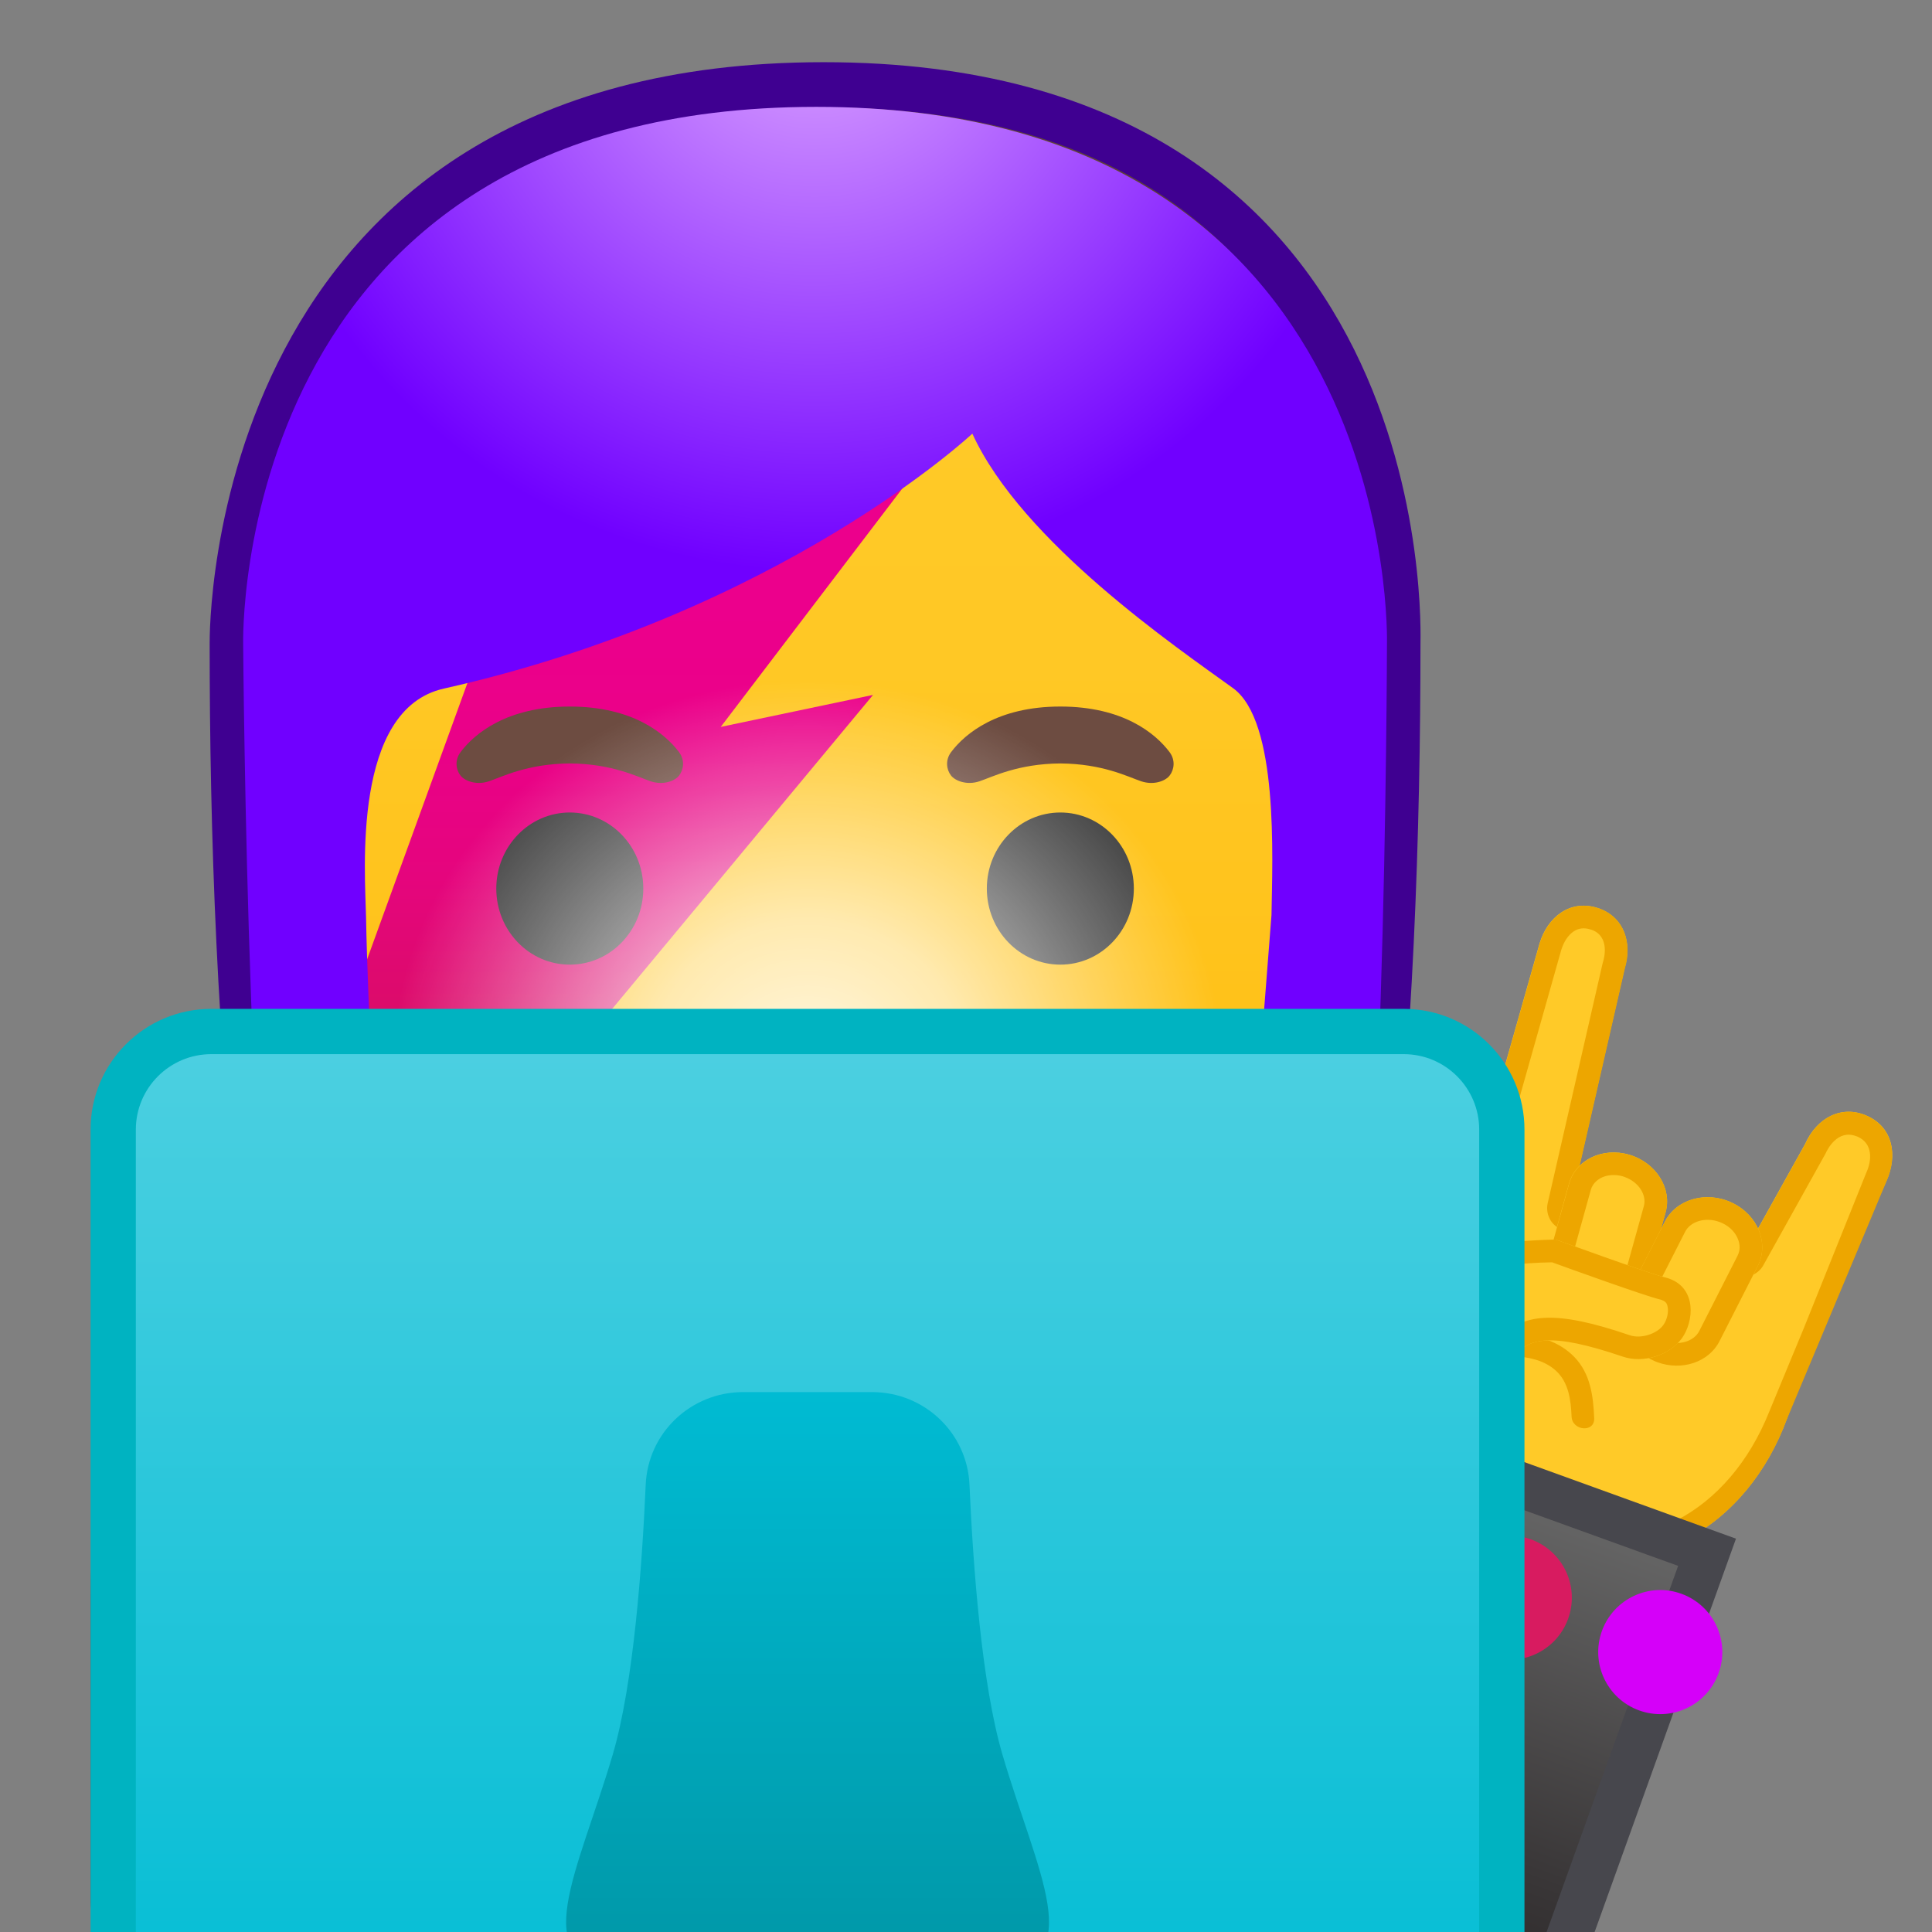 <svg width="128" height="128" viewBox="0 0 128 128" fill="none" xmlns="http://www.w3.org/2000/svg">
<rect x="0" y="0" width="128" height="128" fill="#808080" stroke="none"/>
<g clip-path="url(#clip0)">
<path d="M37.02 119.76C37.02 119.76 30.22 119.41 26.81 114.67C19.44 104.44 15.39 78.86 15.39 42.65C15.39 40.99 15.65 26.24 26.05 15.82C32.8 9.05 42.4 5.62 54.57 5.62C66.65 5.62 76.09 9 82.62 15.66C92.44 25.68 92.66 39.82 92.61 42.55C92.61 78.86 88.55 104.44 81.19 114.67C77.89 119.26 71.4 119.73 70.94 119.76L54 119.73L37.02 119.76V119.76Z" fill="url(#paint0_radial)"/>
<path d="M54.57 7.12C66.23 7.12 75.31 10.35 81.55 16.71C91.15 26.51 91.14 40.91 91.11 42.52V42.64C91.11 78.54 87.15 103.81 79.97 113.79C77.13 117.73 71.42 118.22 70.89 118.25L53.99 118.22L37.1 118.25C36.56 118.21 30.86 117.72 28.02 113.79C20.84 103.81 16.88 78.55 16.88 42.62C16.88 41.99 16.96 27.04 27.1 16.87C33.57 10.41 42.81 7.12 54.57 7.12ZM54.57 4.12C13.56 4.12 13.89 42.04 13.89 42.64C13.89 67.2 15.77 101.89 25.6 115.54C29.5 120.95 37.03 121.25 37.03 121.25L54 121.23L70.97 121.26C70.97 121.26 78.5 120.96 82.4 115.55C92.23 101.9 94.11 67.21 94.11 42.65C94.1 42.04 95.58 4.12 54.57 4.12Z" fill="#3F0091"/>
<path d="M7.81 119.62V124H102.19V119.62C102.19 106.18 78.43 99.72 55 99.75C31.72 99.77 7.81 105.39 7.81 119.62V119.62Z" fill="black"/>
<path d="M53.17 107.23C49.17 107.23 45.91 104.01 45.91 100.06V91.08H62.08V100.06C62.08 104.02 58.82 107.23 54.82 107.23H53.17V107.23Z" fill="#E59600"/>
<path d="M61.08 92.08V100.06C61.08 103.46 58.27 106.23 54.82 106.23H53.17C49.72 106.23 46.91 103.46 46.91 100.06V92.08H61.08ZM63.08 90.08H44.92V100.06C44.92 104.57 48.62 108.23 53.18 108.23H54.83C59.39 108.23 63.09 104.57 63.09 100.06V90.08H63.08Z" fill="#D18100"/>
<path d="M54 95.27C51.7 95.27 49.09 94.77 46.44 93.84C35.1 89.83 21.87 77.5 21.87 55.95C21.87 27.23 39.18 17.04 54 17.04C68.82 17.04 86.13 27.23 86.13 55.95C86.13 77.53 72.87 89.85 61.52 93.85C58.89 94.78 56.29 95.27 54 95.27Z" fill="url(#paint1_linear)"/>
<path d="M54 18.04C62.41 18.04 70.06 21.29 75.55 27.19C81.82 33.92 85.13 43.87 85.13 55.96C85.13 77.02 72.23 89.03 61.19 92.92C58.66 93.81 56.18 94.28 54 94.28C51.81 94.28 49.31 93.8 46.77 92.9C35.74 89 22.87 76.98 22.87 55.96C22.87 43.87 26.18 33.93 32.45 27.19C37.94 21.29 45.59 18.04 54 18.04V18.04ZM54 16.04C36.8 16.04 20.87 28.83 20.87 55.95C20.87 77.74 34.36 90.62 46.1 94.78C48.9 95.77 51.6 96.27 54 96.27C56.38 96.27 59.07 95.78 61.85 94.8C73.61 90.66 87.13 77.77 87.13 55.96C87.13 28.83 71.2 16.04 54 16.04V16.04Z" fill="#ED9E00"/>
<path d="M32.25 41.72L60.4 31.55L47.75 48.16L57.84 46.04L27.6 82.44L29.47 67.19L21.87 70.31L32.25 41.72Z" fill="url(#paint2_linear)"/>
<path d="M91.89 42.65C91.89 42.65 92.91 7.08 54.08 7.08C15.25 7.08 16.11 42.65 16.11 42.65C16.11 42.65 16.44 88.13 19.31 94.04C22.18 99.95 26.51 99.75 26.51 99.75C26.51 99.75 24.48 73.21 24.25 60.71C24.19 57.79 23.31 46.98 29.41 45.62C51.77 40.6 64.42 28.73 64.42 28.73C67.71 35.92 78 42.92 81.69 45.59C84.72 47.78 84.3 56.79 84.24 60.62L81.19 99.68C81.19 99.68 85.87 100.05 88.84 94.04C91.8 88.02 91.89 42.65 91.89 42.65V42.65Z" fill="url(#paint3_radial)"/>
<path d="M57.81 68.05C57.71 68.01 57.6 67.98 57.49 67.97H50.5C50.39 67.98 50.29 68.01 50.18 68.05C49.55 68.31 49.2 68.96 49.5 69.66C49.8 70.36 51.19 72.32 53.99 72.32C56.79 72.32 58.18 70.36 58.48 69.66C58.79 68.97 58.45 68.31 57.81 68.05Z" fill="#E59600"/>
<path d="M37.75 63.91C40.44 63.91 42.62 61.654 42.62 58.87C42.62 56.087 40.44 53.83 37.75 53.83C35.06 53.83 32.88 56.087 32.88 58.87C32.88 61.654 35.06 63.91 37.75 63.91Z" fill="#404040"/>
<path d="M70.25 63.91C72.94 63.91 75.12 61.654 75.12 58.87C75.12 56.087 72.94 53.83 70.25 53.83C67.56 53.83 65.38 56.087 65.38 58.87C65.38 61.654 67.56 63.91 70.25 63.91Z" fill="#404040"/>
<path d="M44.98 49.82C44.05 48.59 41.91 46.81 37.75 46.81C33.59 46.81 31.44 48.6 30.52 49.82C30.11 50.36 30.21 50.99 30.5 51.37C30.76 51.72 31.54 52.05 32.4 51.76C33.26 51.47 34.94 50.6 37.75 50.58C40.56 50.6 42.24 51.47 43.1 51.76C43.96 52.05 44.74 51.73 45 51.37C45.29 50.99 45.39 50.36 44.98 49.82Z" fill="#6D4C41"/>
<path d="M77.48 49.82C76.55 48.59 74.41 46.81 70.25 46.81C66.09 46.81 63.94 48.6 63.02 49.82C62.61 50.36 62.71 50.99 63 51.37C63.26 51.72 64.04 52.05 64.9 51.76C65.76 51.47 67.44 50.6 70.25 50.58C73.06 50.6 74.74 51.47 75.6 51.76C76.46 52.05 77.24 51.73 77.5 51.37C77.79 50.99 77.89 50.36 77.48 49.82Z" fill="#6D4C41"/>
<path d="M62.32 76.14C59.17 78.01 48.86 78.01 45.71 76.14C43.9 75.07 42.06 76.71 42.81 78.35C43.55 79.96 49.18 83.71 54.04 83.71C58.9 83.71 64.46 79.96 65.2 78.35C65.95 76.71 64.12 75.06 62.32 76.14Z" fill="#795548"/>
<path d="M7.81 126.5C7.66 126.5 7.5 126.3 7.5 126.03V105.88C7.5 101.05 8.42 99.07 10.68 99.07C12.53 99.07 14.98 99.97 17.82 101.02C21.98 102.55 27.15 104.45 33.05 104.45C36.66 104.45 40.1 103.76 43.51 102.35L44.48 126.5H7.81V126.5Z" fill="url(#paint4_linear)"/>
<path d="M10.68 100.57C12.26 100.57 14.71 101.47 17.31 102.43C21.58 104 26.89 105.95 33.06 105.95C36.12 105.95 39.15 105.45 42.1 104.47L42.92 125H9V105.88C9 101.21 9.81 100.57 10.68 100.57V100.57ZM10.68 97.57C6 97.57 6 103.3 6 105.88V126.03C6 127.12 6.81 128 7.81 128H46.04L44.91 100.06C40.68 102.18 36.71 102.95 33.04 102.95C23.35 102.95 15.72 97.57 10.68 97.57V97.57Z" fill="#47474D"/>
<path d="M64.75 126.5L64.61 102.33C68.02 103.72 71.53 104.4 75.25 104.4C81.39 104.4 86.88 102.5 91.29 100.97C94.24 99.95 96.8 99.06 98.63 99.06C100.89 99.06 101.81 101.03 101.81 105.87V126.02C101.81 126.29 101.65 126.49 101.5 126.49H64.75V126.5Z" fill="url(#paint5_linear)"/>
<path d="M98.62 100.57C99.49 100.57 100.3 101.21 100.3 105.88V125H66.24L66.12 104.47C69.07 105.42 72.12 105.9 75.24 105.9C81.63 105.9 87.25 103.95 91.77 102.39C94.48 101.45 97.04 100.57 98.62 100.57V100.57ZM98.62 97.57C93.59 97.57 85.29 102.9 75.24 102.9C71.42 102.9 67.34 102.13 63.09 100L63.25 128H101.48C102.48 128 103.29 127.12 103.29 126.03V105.88C103.3 103.3 103.3 97.57 98.62 97.57V97.57Z" fill="#47474D"/>
<path d="M48.37 126.84L46.21 112L13.12 118.22L19.23 126.72L48.37 126.84Z" fill="url(#paint6_linear)"/>
<path d="M32.7 128.38H48.37L44.92 96.91L15.32 104.11L28.14 121.83L32.7 128.38Z" fill="url(#paint7_linear)"/>
<path d="M59.29 126.84L61.33 112L94.87 118.34L88.76 126.84H59.29Z" fill="url(#paint8_linear)"/>
<path d="M75.05 126.84H59.38L63.3 96.91L92.43 102.58L79.61 120.29L75.05 126.84Z" fill="url(#paint9_linear)"/>
<path d="M97.092 79.818L102.003 62.491C102.541 60.728 104.029 59.601 105.792 60.139C107.554 60.677 108.168 62.404 107.63 64.166L103.995 80.043C107.607 80.704 112.061 81.833 115.533 83.082L119.597 75.784C120.362 74.072 121.992 73.167 123.704 73.932C125.415 74.696 125.741 76.541 124.977 78.252L120.459 88.334L118.398 93.968C115.78 101.125 109.038 105.292 101.327 102.472C88.161 97.656 91.825 82.428 97.092 79.818Z" fill="#FFCA28"/>
<path d="M105.458 61.604C106.651 62.04 106.294 63.453 106.203 63.729C106.19 63.767 106.189 63.798 106.175 63.836L102.539 79.713C102.446 80.115 102.529 80.529 102.743 80.874C102.922 81.142 103.175 81.351 103.476 81.461C103.551 81.489 103.639 81.51 103.718 81.528C107.551 82.228 111.871 83.371 115.014 84.5C115.7 84.751 116.477 84.46 116.828 83.822L120.892 76.524C120.915 76.49 120.932 76.443 120.955 76.409C121.074 76.143 121.739 74.821 122.959 75.267L123.081 75.312C124.087 75.765 124.023 76.871 123.652 77.682C123.652 77.682 119.517 87.968 119.507 87.996L117.221 93.517C114.547 100.216 108.526 103.518 102.065 101.155C95.406 98.719 94.067 93.619 93.914 90.805C93.673 86.341 95.694 82.214 97.787 81.18C98.165 80.988 98.428 80.648 98.544 80.243L103.436 62.94C103.604 62.395 103.891 61.957 104.259 61.708C104.582 61.496 104.941 61.446 105.351 61.575C105.389 61.589 105.421 61.59 105.458 61.604V61.604ZM105.973 60.195C105.917 60.174 105.861 60.154 105.801 60.143C104.039 59.604 102.551 60.732 102.013 62.494L97.101 79.822C91.834 82.431 88.17 97.659 101.337 102.475C109.047 105.296 115.789 101.128 118.407 93.972L124.986 78.256C125.751 76.544 125.396 74.689 123.685 73.925C123.613 73.888 123.557 73.867 123.482 73.84C121.857 73.246 120.334 74.147 119.61 75.778L115.546 83.076C112.074 81.827 107.62 80.698 104.017 80.041L107.652 64.163C108.157 62.463 107.598 60.789 105.973 60.195V60.195Z" fill="#EDA600"/>
<path d="M100.25 89.843C101.27 89.908 102.315 90.109 103.088 90.817C103.933 91.595 104.073 92.754 104.121 93.847C104.156 94.797 105.649 94.938 105.62 93.969C105.561 92.499 105.37 91.013 104.313 89.913C103.288 88.846 101.815 88.446 100.382 88.347C99.412 88.291 99.281 89.787 100.25 89.843V89.843Z" fill="#EDA600"/>
<path d="M104.539 88.772C106.309 89.291 108.092 88.431 108.534 86.847L110.349 80.312C110.79 78.728 109.71 77.023 107.941 76.503C106.172 75.984 104.388 76.844 103.946 78.428L102.131 84.963C101.703 86.541 102.77 88.252 104.539 88.772Z" fill="#FFCA28"/>
<path d="M107.664 77.989C108.565 78.318 109.117 79.169 108.908 79.913L107.093 86.447C106.977 86.852 106.692 87.078 106.473 87.211C106.046 87.448 105.497 87.493 104.967 87.341L104.826 87.29C103.924 86.96 103.373 86.109 103.581 85.365L105.396 78.831C105.513 78.426 105.797 78.2 106.016 78.067C106.444 77.83 106.993 77.786 107.523 77.937L107.664 77.989ZM108.179 76.58C108.104 76.552 108.029 76.525 107.95 76.507C106.181 75.987 104.397 76.847 103.956 78.432L102.141 84.966C101.724 86.485 102.686 88.104 104.32 88.702C104.395 88.729 104.47 88.757 104.549 88.775C106.318 89.294 108.102 88.435 108.543 86.85L110.358 80.316C110.772 78.806 109.804 77.174 108.179 76.58Z" fill="#EDA600"/>
<path d="M109.461 90.103C111.156 90.915 113.159 90.359 113.92 88.859L116.456 83.877C117.217 82.378 116.465 80.505 114.761 79.69C113.067 78.879 111.064 79.435 110.302 80.934L107.767 85.916C107.005 87.416 107.758 89.288 109.461 90.103Z" fill="#FFCA28"/>
<path d="M113.905 80.953C113.971 80.977 114.046 81.005 114.118 81.041C114.636 81.284 115.016 81.7 115.173 82.173C115.261 82.429 115.317 82.8 115.118 83.196L112.583 88.178C112.23 88.88 111.228 89.174 110.317 88.841C110.252 88.817 110.176 88.789 110.105 88.752C109.587 88.509 109.206 88.094 109.049 87.621C108.962 87.365 108.906 86.993 109.104 86.597L111.64 81.615C111.992 80.914 112.994 80.62 113.905 80.953ZM114.421 79.544C112.805 78.954 111.017 79.534 110.302 80.934L107.767 85.916C107.005 87.416 107.758 89.288 109.461 90.103C109.571 90.154 109.689 90.208 109.802 90.249C111.417 90.84 113.206 90.259 113.92 88.859L116.456 83.877C117.217 82.378 116.465 80.505 114.761 79.69C114.652 79.64 114.533 79.586 114.421 79.544Z" fill="#EDA600"/>
<path d="M110.284 84.623C112.446 85.147 112.261 87.486 111.43 88.651C110.599 89.817 108.841 90.345 107.497 89.885C102.688 88.243 101.274 88.674 100.31 89.855C98.982 91.477 97.178 94.225 96.097 93.978C92.397 93.147 91.368 89.033 92.998 85.072C94.202 82.158 103.074 82.124 103.074 82.124C103.074 82.124 109.248 84.371 110.284 84.623V84.623Z" fill="#FFCA28"/>
<path d="M110.086 86.126C110.339 86.219 110.425 86.335 110.464 86.488C110.577 86.849 110.463 87.424 110.206 87.778C109.771 88.385 108.714 88.712 107.984 88.466C103.1 86.797 100.781 86.907 99.158 88.9C98.885 89.237 98.59 89.609 98.297 90.002C97.728 90.742 96.712 92.063 96.17 92.44C96.095 92.412 96.016 92.394 95.951 92.37C95.115 92.064 93.993 91.579 93.972 90.997C93.678 89.239 93.916 87.366 94.399 85.637C94.811 84.627 98.796 83.689 102.831 83.632C104.118 84.103 108.946 85.837 109.942 86.084C109.983 86.088 110.039 86.109 110.086 86.126V86.126ZM110.601 84.717C110.498 84.679 110.391 84.651 110.284 84.623C109.248 84.371 103.083 82.127 103.083 82.127C103.083 82.127 94.202 82.158 93.011 85.066C91.483 88.777 92.289 92.628 95.435 93.779C95.651 93.858 95.874 93.918 96.11 93.972C97.194 94.209 98.995 91.471 100.323 89.849C101.284 88.677 102.701 88.237 107.51 89.879C108.854 90.339 110.612 89.811 111.443 88.645C112.218 87.545 112.423 85.384 110.601 84.717V84.717Z" fill="#EDA600"/>
<path d="M78.883 130.327L91.739 95.121L113.095 102.847L100.389 138.193L78.883 130.327Z" fill="url(#paint10_linear)"/>
<path d="M111.18 103.744L99.496 136.269L80.807 129.433L92.636 97.035L111.18 103.744ZM115.013 101.941L90.846 93.197L76.959 131.22L101.292 140.121L115.013 101.941V101.941Z" fill="#47474D"/>
<path d="M88.638 106.104C90.769 106.883 93.13 105.787 93.909 103.656C94.689 101.524 93.593 99.164 91.461 98.384C89.33 97.604 86.969 98.7 86.19 100.832C85.41 102.964 86.506 105.324 88.638 106.104Z" fill="#E1BEE7"/>
<path d="M98.616 109.711C100.747 110.491 103.108 109.395 103.887 107.263C104.667 105.131 103.571 102.771 101.439 101.991C99.308 101.211 96.948 102.307 96.168 104.439C95.388 106.571 96.484 108.931 98.616 109.711Z" fill="#D81B60"/>
<path d="M108.584 113.315C110.716 114.094 113.076 112.998 113.856 110.867C114.636 108.735 113.54 106.375 111.408 105.595C109.276 104.815 106.916 105.911 106.136 108.043C105.357 110.175 106.453 112.535 108.584 113.315Z" fill="#D500F9"/>
<path d="M53.5 88C70.069 88 83.5 78.374 83.5 66.5C83.5 54.626 70.069 45 53.5 45C36.931 45 23.5 54.626 23.5 66.5C23.5 78.374 36.931 88 53.5 88Z" fill="url(#paint11_radial)"/>
<path d="M14 136.17C10.42 136.17 7.5 133.25 7.5 129.67V74.84C7.5 71.26 10.42 68.34 14 68.34H93C96.58 68.34 99.5 71.26 99.5 74.84V129.67C99.5 133.25 96.58 136.17 93 136.17H14Z" fill="url(#paint12_linear)"/>
<path d="M93 69.84C95.76 69.84 98 72.08 98 74.84V129.67C98 132.43 95.76 134.67 93 134.67H14C11.24 134.67 9 132.43 9 129.67V74.84C9 72.08 11.24 69.84 14 69.84H93ZM93 66.84H14C9.58 66.84 6 70.42 6 74.84V129.67C6 134.09 9.58 137.67 14 137.67H93C97.42 137.67 101 134.09 101 129.67V74.84C101 70.42 97.42 66.84 93 66.84Z" fill="#00B3C1"/>
<path d="M66.41 116.23C65.04 111.57 64.47 103.79 64.23 98.36C64.08 94.93 61.24 92.23 57.78 92.23H49.23C45.77 92.23 42.93 94.93 42.78 98.36C42.54 103.8 41.97 111.57 40.6 116.23C38.33 123.95 34.79 130.22 40.94 130.22H53.12H53.89H66.07C72.22 130.22 68.67 123.95 66.41 116.23V116.23Z" fill="url(#paint13_linear)"/>
</g>
<defs>
<radialGradient id="paint0_radial" cx="0" cy="0" r="1" gradientUnits="userSpaceOnUse" gradientTransform="translate(54.251 -7.733) scale(47.829)">
<stop stop-color="#6D4C41"/>
<stop offset="1" stop-color="#543930"/>
</radialGradient>
<linearGradient id="paint1_linear" x1="54" y1="94.708" x2="54" y2="17.885" gradientUnits="userSpaceOnUse">
<stop stop-color="#FFB300"/>
<stop offset="0.102" stop-color="#FFB809"/>
<stop offset="0.371" stop-color="#FFC21A"/>
<stop offset="0.659" stop-color="#FFC825"/>
<stop offset="1" stop-color="#FFCA28"/>
</linearGradient>
<linearGradient id="paint2_linear" x1="41.134" y1="40" x2="41.134" y2="83.129" gradientUnits="userSpaceOnUse">
<stop stop-color="#EC008C"/>
<stop offset="0.22" stop-color="#EA0188"/>
<stop offset="0.421" stop-color="#E5057D"/>
<stop offset="0.615" stop-color="#DC0B6B"/>
<stop offset="0.804" stop-color="#CF1351"/>
<stop offset="0.988" stop-color="#BF1D2F"/>
<stop offset="1" stop-color="#BE1E2D"/>
</linearGradient>
<radialGradient id="paint3_radial" cx="0" cy="0" r="1" gradientUnits="userSpaceOnUse" gradientTransform="translate(53.983 -0.418) scale(38.372)">
<stop stop-color="#DFAAFF"/>
<stop offset="1" stop-color="#7000FF"/>
</radialGradient>
<linearGradient id="paint4_linear" x1="25.991" y1="102.61" x2="25.991" y2="128.31" gradientUnits="userSpaceOnUse">
<stop offset="0.004" stop-color="#666666"/>
<stop offset="0.012" stop-color="#656565"/>
<stop offset="0.274" stop-color="#484747"/>
<stop offset="0.53" stop-color="#343131"/>
<stop offset="0.776" stop-color="#272324"/>
<stop offset="1" stop-color="#231F20"/>
</linearGradient>
<linearGradient id="paint5_linear" x1="83.209" y1="102.61" x2="83.209" y2="128.31" gradientUnits="userSpaceOnUse">
<stop offset="0.004" stop-color="#666666"/>
<stop offset="0.012" stop-color="#656565"/>
<stop offset="0.274" stop-color="#484747"/>
<stop offset="0.53" stop-color="#343131"/>
<stop offset="0.776" stop-color="#272324"/>
<stop offset="1" stop-color="#231F20"/>
</linearGradient>
<linearGradient id="paint6_linear" x1="30.742" y1="114.51" x2="30.742" y2="126.72" gradientUnits="userSpaceOnUse">
<stop offset="0.003" stop-color="#1369ED"/>
<stop offset="0.298" stop-color="#1261DB"/>
<stop offset="0.888" stop-color="#0E4BAB"/>
<stop offset="1" stop-color="#0D47A1"/>
</linearGradient>
<linearGradient id="paint7_linear" x1="31.842" y1="98.805" x2="31.842" y2="129.88" gradientUnits="userSpaceOnUse">
<stop stop-color="#AB47BC"/>
<stop offset="0.249" stop-color="#A745B8"/>
<stop offset="0.476" stop-color="#9C3EAE"/>
<stop offset="0.695" stop-color="#8A329C"/>
<stop offset="0.907" stop-color="#702282"/>
<stop offset="1" stop-color="#621975"/>
</linearGradient>
<linearGradient id="paint8_linear" x1="77.083" y1="115.21" x2="77.083" y2="126.48" gradientUnits="userSpaceOnUse">
<stop offset="0.003" stop-color="#1369ED"/>
<stop offset="0.298" stop-color="#1261DB"/>
<stop offset="0.888" stop-color="#0E4BAB"/>
<stop offset="1" stop-color="#0D47A1"/>
</linearGradient>
<linearGradient id="paint9_linear" x1="75.908" y1="98.712" x2="75.908" y2="128.26" gradientUnits="userSpaceOnUse">
<stop stop-color="#AB47BC"/>
<stop offset="0.249" stop-color="#A745B8"/>
<stop offset="0.476" stop-color="#9C3EAE"/>
<stop offset="0.695" stop-color="#8A329C"/>
<stop offset="0.907" stop-color="#702282"/>
<stop offset="1" stop-color="#621975"/>
</linearGradient>
<linearGradient id="paint10_linear" x1="102.503" y1="99.056" x2="89.31" y2="135.121" gradientUnits="userSpaceOnUse">
<stop offset="0.004" stop-color="#666666"/>
<stop offset="0.631" stop-color="#393637"/>
<stop offset="1" stop-color="#231F20"/>
</linearGradient>
<radialGradient id="paint11_radial" cx="0" cy="0" r="1" gradientUnits="userSpaceOnUse" gradientTransform="translate(53.5 70.846) rotate(-90) scale(25.802 27.573)">
<stop stop-color="white" stop-opacity="0.9"/>
<stop offset="0.123" stop-color="white" stop-opacity="0.8"/>
<stop offset="0.383" stop-color="white" stop-opacity="0.65"/>
<stop offset="0.757" stop-color="white" stop-opacity="0.25"/>
<stop offset="1" stop-color="white" stop-opacity="0"/>
</radialGradient>
<linearGradient id="paint12_linear" x1="53.5" y1="68.196" x2="53.5" y2="136.61" gradientUnits="userSpaceOnUse">
<stop stop-color="#4DD0E1"/>
<stop offset="1" stop-color="#00BCD4"/>
</linearGradient>
<linearGradient id="paint13_linear" x1="53.5" y1="91.266" x2="53.5" y2="130.54" gradientUnits="userSpaceOnUse">
<stop stop-color="#00BCD4"/>
<stop offset="1" stop-color="#0097A7"/>
</linearGradient>
<clipPath id="clip0">
<rect width="128" height="128" fill="white"/>
</clipPath>
</defs>
</svg>

